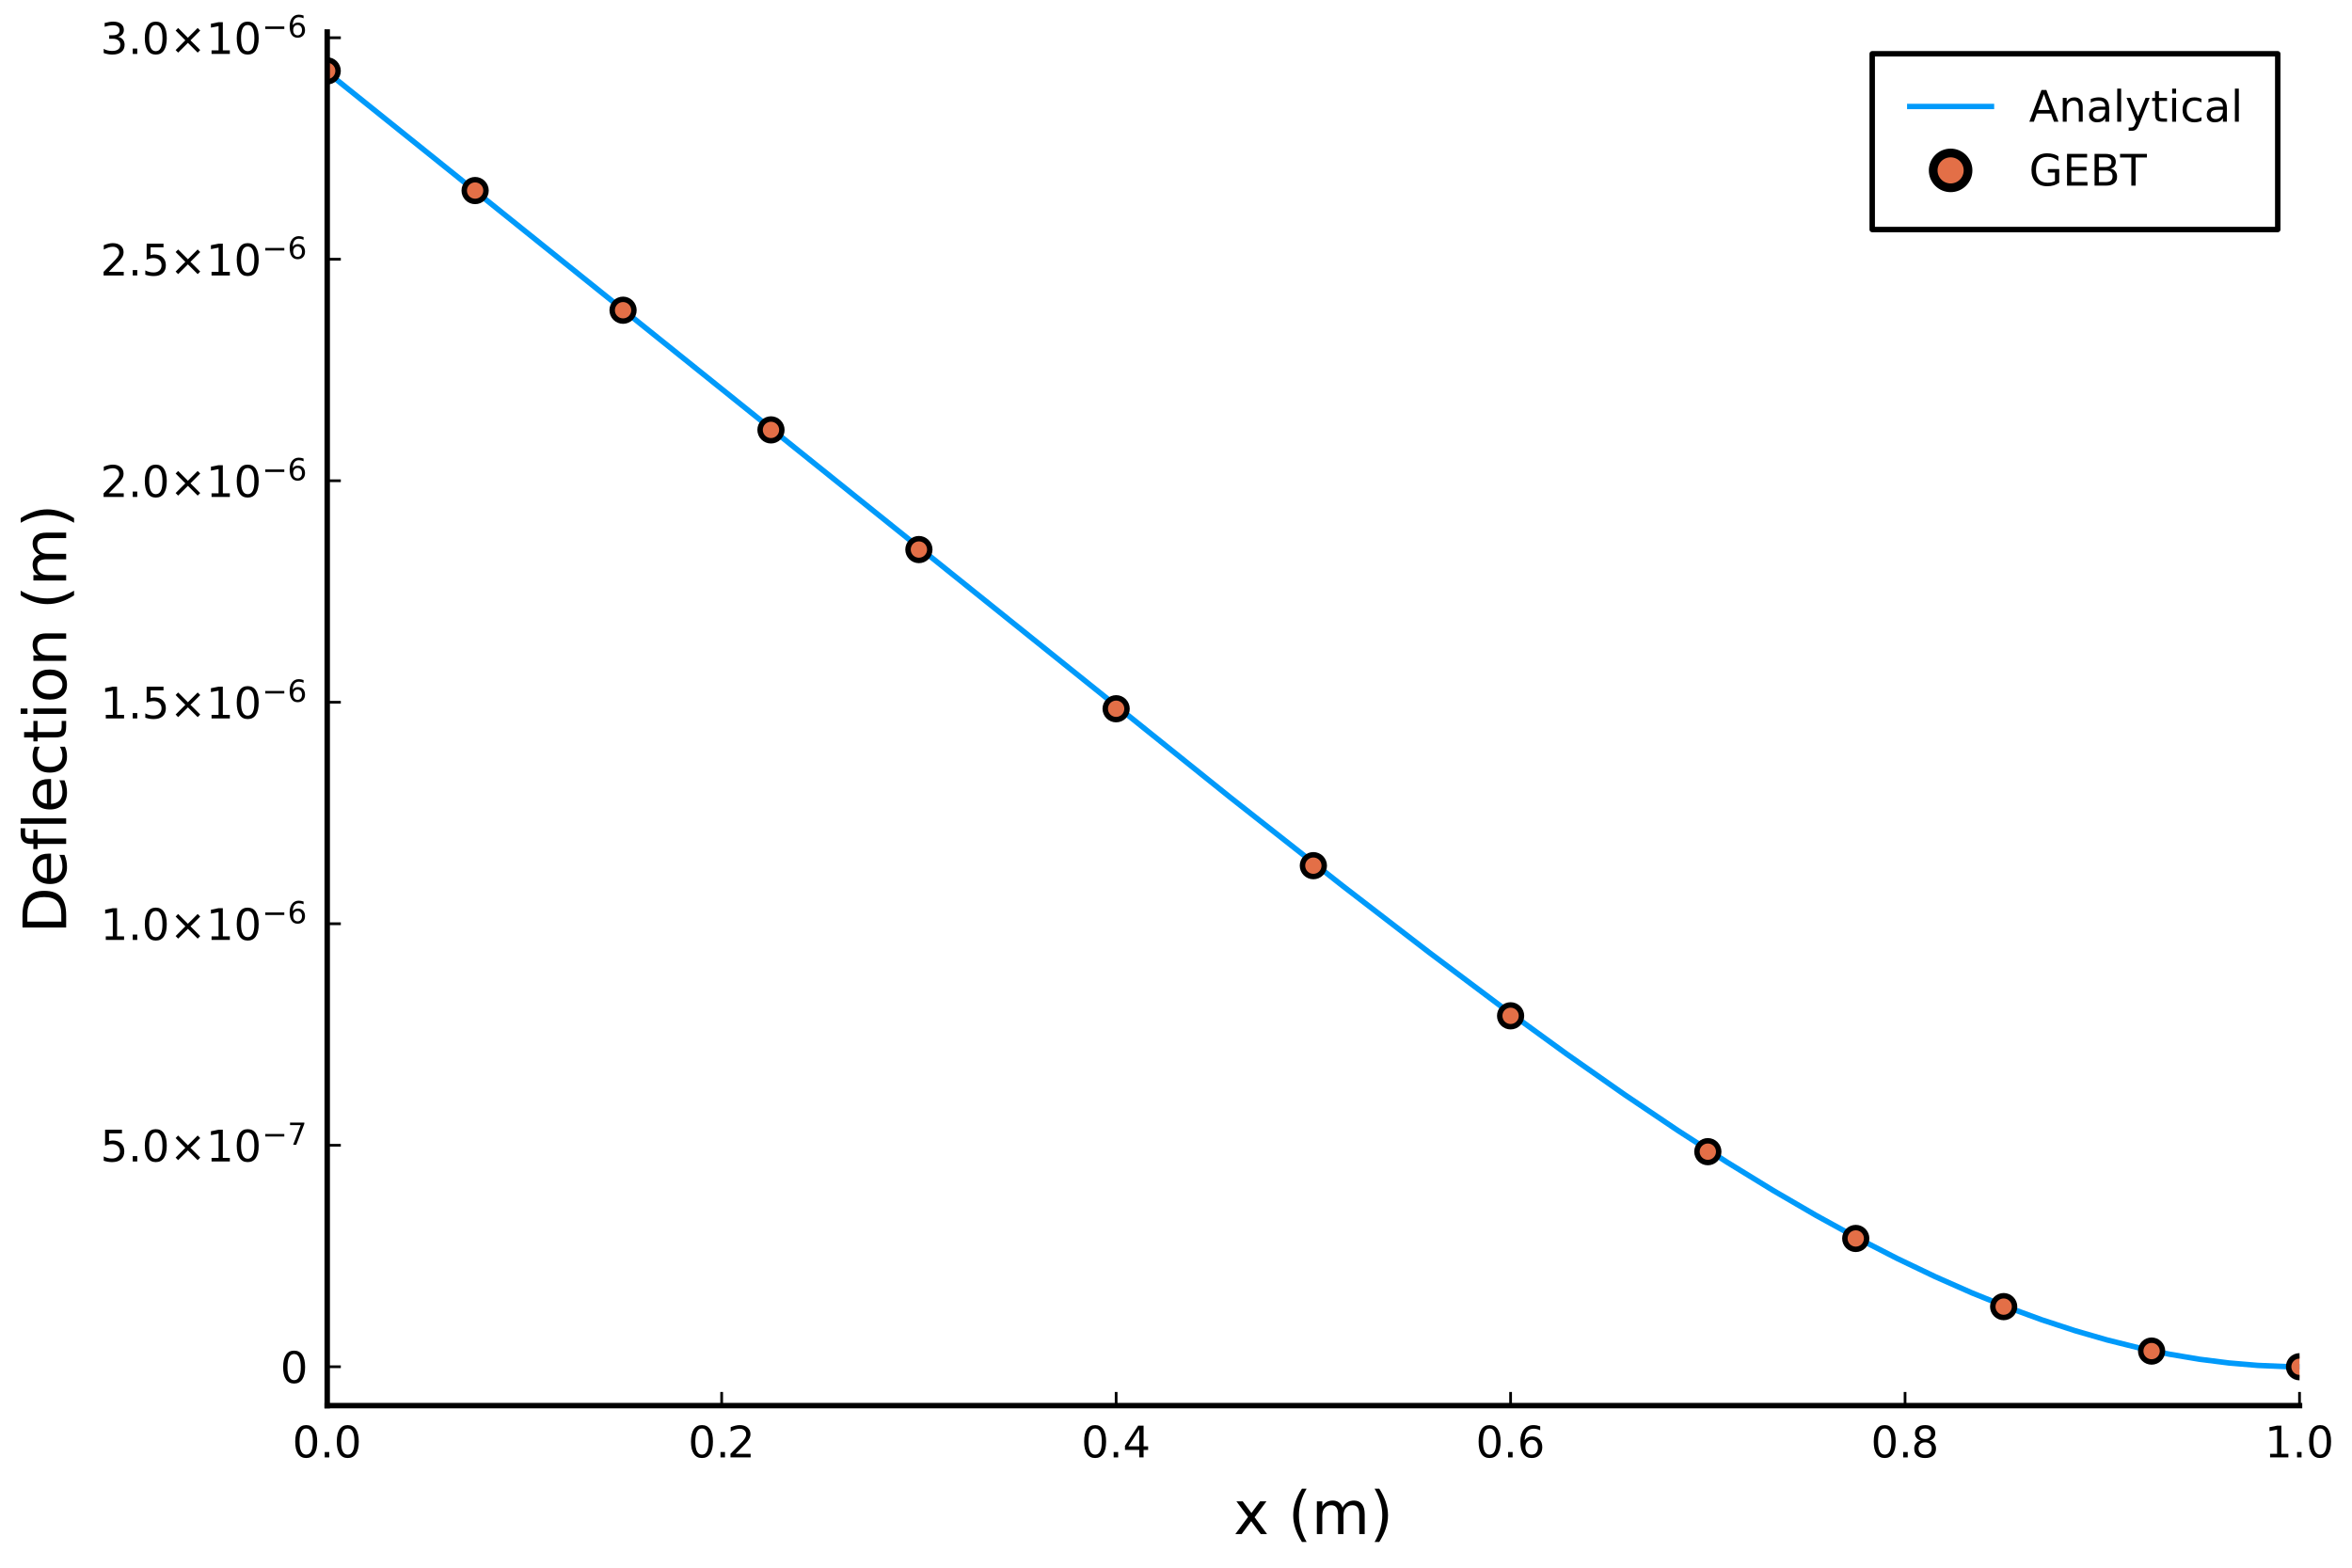 <?xml version="1.0" encoding="utf-8" standalone="no"?>
<!DOCTYPE svg PUBLIC "-//W3C//DTD SVG 1.1//EN"
  "http://www.w3.org/Graphics/SVG/1.1/DTD/svg11.dtd">
<!-- Created with matplotlib (https://matplotlib.org/) -->
<svg height="288pt" version="1.1" viewBox="0 0 432 288" width="432pt" xmlns="http://www.w3.org/2000/svg" xmlns:xlink="http://www.w3.org/1999/xlink">
 <defs>
  <style type="text/css">
*{stroke-linecap:butt;stroke-linejoin:round;}
  </style>
 </defs>
 <g id="figure_1">
  <g id="patch_1">
   <path d="M 0 288 
L 432 288 
L 432 0 
L 0 0 
z
" style="fill:#ffffff;"/>
  </g>
  <g id="axes_1">
   <g id="patch_2">
    <path d="M 60.099 258.225 
L 422.362 258.225 
L 422.362 5.881 
L 60.099 5.881 
z
" style="fill:#ffffff;"/>
   </g>
   <g id="line2d_1">
    <path clip-path="url(#pe79336a7cd)" d="M 60.099 13.263 
L 225.91 146.444 
L 246.611 162.741 
L 262.526 174.994 
L 275.942 185.051 
L 287.744 193.625 
L 298.386 201.086 
L 308.139 207.657 
L 317.181 213.484 
L 325.644 218.678 
L 333.637 223.324 
L 341.237 227.489 
L 348.502 231.218 
L 355.475 234.55 
L 362.193 237.516 
L 368.682 240.139 
L 374.967 242.443 
L 381.069 244.444 
L 387.005 246.158 
L 392.791 247.599 
L 398.441 248.778 
L 403.969 249.706 
L 409.385 250.391 
L 414.701 250.84 
L 419.927 251.059 
L 422.362 251.084 
L 422.362 251.084 
" style="fill:none;stroke:#009afa;"/>
   </g>
   <g id="matplotlib.axis_1">
    <g id="xtick_1">
     <g id="line2d_2">
      <defs>
       <path d="M 0 0 
L 0 -2.5 
" id="maed9d506a4" style="stroke:#000000;stroke-width:0.5;"/>
      </defs>
      <g>
       <use style="stroke:#000000;stroke-width:0.5;" x="60.099" xlink:href="#maed9d506a4" y="258.225"/>
      </g>
     </g>
     <g id="text_1">
      <!-- $\mathregular{0.0}$ -->
      <defs>
       <path d="M 31.781 66.406 
Q 24.172 66.406 20.328 58.906 
Q 16.5 51.422 16.5 36.375 
Q 16.5 21.391 20.328 13.891 
Q 24.172 6.391 31.781 6.391 
Q 39.453 6.391 43.281 13.891 
Q 47.125 21.391 47.125 36.375 
Q 47.125 51.422 43.281 58.906 
Q 39.453 66.406 31.781 66.406 
z
M 31.781 74.219 
Q 44.047 74.219 50.516 64.516 
Q 56.984 54.828 56.984 36.375 
Q 56.984 17.969 50.516 8.266 
Q 44.047 -1.422 31.781 -1.422 
Q 19.531 -1.422 13.062 8.266 
Q 6.594 17.969 6.594 36.375 
Q 6.594 54.828 13.062 64.516 
Q 19.531 74.219 31.781 74.219 
z
" id="DejaVuSans-48"/>
       <path d="M 10.688 12.406 
L 21 12.406 
L 21 0 
L 10.688 0 
z
" id="DejaVuSans-46"/>
      </defs>
      <g transform="translate(53.699 267.804)scale(0.08 -0.08)">
       <use transform="translate(0 0.781)" xlink:href="#DejaVuSans-48"/>
       <use transform="translate(63.623 0.781)" xlink:href="#DejaVuSans-46"/>
       <use transform="translate(95.41 0.781)" xlink:href="#DejaVuSans-48"/>
      </g>
     </g>
    </g>
    <g id="xtick_2">
     <g id="line2d_3">
      <g>
       <use style="stroke:#000000;stroke-width:0.5;" x="132.551" xlink:href="#maed9d506a4" y="258.225"/>
      </g>
     </g>
     <g id="text_2">
      <!-- $\mathregular{0.2}$ -->
      <defs>
       <path d="M 19.188 8.297 
L 53.609 8.297 
L 53.609 0 
L 7.328 0 
L 7.328 8.297 
Q 12.938 14.109 22.625 23.891 
Q 32.328 33.688 34.812 36.531 
Q 39.547 41.844 41.422 45.531 
Q 43.312 49.219 43.312 52.781 
Q 43.312 58.594 39.234 62.25 
Q 35.156 65.922 28.609 65.922 
Q 23.969 65.922 18.812 64.312 
Q 13.672 62.703 7.812 59.422 
L 7.812 69.391 
Q 13.766 71.781 18.938 73 
Q 24.125 74.219 28.422 74.219 
Q 39.75 74.219 46.484 68.547 
Q 53.219 62.891 53.219 53.422 
Q 53.219 48.922 51.531 44.891 
Q 49.859 40.875 45.406 35.406 
Q 44.188 33.984 37.641 27.219 
Q 31.109 20.453 19.188 8.297 
z
" id="DejaVuSans-50"/>
      </defs>
      <g transform="translate(126.391 267.804)scale(0.08 -0.08)">
       <use transform="translate(0 0.781)" xlink:href="#DejaVuSans-48"/>
       <use transform="translate(63.623 0.781)" xlink:href="#DejaVuSans-46"/>
       <use transform="translate(89.91 0.781)" xlink:href="#DejaVuSans-50"/>
      </g>
     </g>
    </g>
    <g id="xtick_3">
     <g id="line2d_4">
      <g>
       <use style="stroke:#000000;stroke-width:0.5;" x="205.004" xlink:href="#maed9d506a4" y="258.225"/>
      </g>
     </g>
     <g id="text_3">
      <!-- $\mathregular{0.4}$ -->
      <defs>
       <path d="M 37.797 64.312 
L 12.891 25.391 
L 37.797 25.391 
z
M 35.203 72.906 
L 47.609 72.906 
L 47.609 25.391 
L 58.016 25.391 
L 58.016 17.188 
L 47.609 17.188 
L 47.609 0 
L 37.797 0 
L 37.797 17.188 
L 4.891 17.188 
L 4.891 26.703 
z
" id="DejaVuSans-52"/>
      </defs>
      <g transform="translate(198.604 267.804)scale(0.08 -0.08)">
       <use transform="translate(0 0.781)" xlink:href="#DejaVuSans-48"/>
       <use transform="translate(63.623 0.781)" xlink:href="#DejaVuSans-46"/>
       <use transform="translate(95.41 0.781)" xlink:href="#DejaVuSans-52"/>
      </g>
     </g>
    </g>
    <g id="xtick_4">
     <g id="line2d_5">
      <g>
       <use style="stroke:#000000;stroke-width:0.5;" x="277.457" xlink:href="#maed9d506a4" y="258.225"/>
      </g>
     </g>
     <g id="text_4">
      <!-- $\mathregular{0.6}$ -->
      <defs>
       <path d="M 33.016 40.375 
Q 26.375 40.375 22.484 35.828 
Q 18.609 31.297 18.609 23.391 
Q 18.609 15.531 22.484 10.953 
Q 26.375 6.391 33.016 6.391 
Q 39.656 6.391 43.531 10.953 
Q 47.406 15.531 47.406 23.391 
Q 47.406 31.297 43.531 35.828 
Q 39.656 40.375 33.016 40.375 
z
M 52.594 71.297 
L 52.594 62.312 
Q 48.875 64.062 45.094 64.984 
Q 41.312 65.922 37.594 65.922 
Q 27.828 65.922 22.672 59.328 
Q 17.531 52.734 16.797 39.406 
Q 19.672 43.656 24.016 45.922 
Q 28.375 48.188 33.594 48.188 
Q 44.578 48.188 50.953 41.516 
Q 57.328 34.859 57.328 23.391 
Q 57.328 12.156 50.688 5.359 
Q 44.047 -1.422 33.016 -1.422 
Q 20.359 -1.422 13.672 8.266 
Q 6.984 17.969 6.984 36.375 
Q 6.984 53.656 15.188 63.938 
Q 23.391 74.219 37.203 74.219 
Q 40.922 74.219 44.703 73.484 
Q 48.484 72.75 52.594 71.297 
z
" id="DejaVuSans-54"/>
      </defs>
      <g transform="translate(271.057 267.804)scale(0.08 -0.08)">
       <use transform="translate(0 0.781)" xlink:href="#DejaVuSans-48"/>
       <use transform="translate(63.623 0.781)" xlink:href="#DejaVuSans-46"/>
       <use transform="translate(95.41 0.781)" xlink:href="#DejaVuSans-54"/>
      </g>
     </g>
    </g>
    <g id="xtick_5">
     <g id="line2d_6">
      <g>
       <use style="stroke:#000000;stroke-width:0.5;" x="349.909" xlink:href="#maed9d506a4" y="258.225"/>
      </g>
     </g>
     <g id="text_5">
      <!-- $\mathregular{0.8}$ -->
      <defs>
       <path d="M 31.781 34.625 
Q 24.75 34.625 20.719 30.859 
Q 16.703 27.094 16.703 20.516 
Q 16.703 13.922 20.719 10.156 
Q 24.75 6.391 31.781 6.391 
Q 38.812 6.391 42.859 10.172 
Q 46.922 13.969 46.922 20.516 
Q 46.922 27.094 42.891 30.859 
Q 38.875 34.625 31.781 34.625 
z
M 21.922 38.812 
Q 15.578 40.375 12.031 44.719 
Q 8.5 49.078 8.5 55.328 
Q 8.5 64.062 14.719 69.141 
Q 20.953 74.219 31.781 74.219 
Q 42.672 74.219 48.875 69.141 
Q 55.078 64.062 55.078 55.328 
Q 55.078 49.078 51.531 44.719 
Q 48 40.375 41.703 38.812 
Q 48.828 37.156 52.797 32.312 
Q 56.781 27.484 56.781 20.516 
Q 56.781 9.906 50.312 4.234 
Q 43.844 -1.422 31.781 -1.422 
Q 19.734 -1.422 13.25 4.234 
Q 6.781 9.906 6.781 20.516 
Q 6.781 27.484 10.781 32.312 
Q 14.797 37.156 21.922 38.812 
z
M 18.312 54.391 
Q 18.312 48.734 21.844 45.562 
Q 25.391 42.391 31.781 42.391 
Q 38.141 42.391 41.719 45.562 
Q 45.312 48.734 45.312 54.391 
Q 45.312 60.062 41.719 63.234 
Q 38.141 66.406 31.781 66.406 
Q 25.391 66.406 21.844 63.234 
Q 18.312 60.062 18.312 54.391 
z
" id="DejaVuSans-56"/>
      </defs>
      <g transform="translate(343.629 267.804)scale(0.08 -0.08)">
       <use transform="translate(0 0.781)" xlink:href="#DejaVuSans-48"/>
       <use transform="translate(63.623 0.781)" xlink:href="#DejaVuSans-46"/>
       <use transform="translate(92.785 0.781)" xlink:href="#DejaVuSans-56"/>
      </g>
     </g>
    </g>
    <g id="xtick_6">
     <g id="line2d_7">
      <g>
       <use style="stroke:#000000;stroke-width:0.5;" x="422.362" xlink:href="#maed9d506a4" y="258.225"/>
      </g>
     </g>
     <g id="text_6">
      <!-- $\mathregular{1.0}$ -->
      <defs>
       <path d="M 12.406 8.297 
L 28.516 8.297 
L 28.516 63.922 
L 10.984 60.406 
L 10.984 69.391 
L 28.422 72.906 
L 38.281 72.906 
L 38.281 8.297 
L 54.391 8.297 
L 54.391 0 
L 12.406 0 
z
" id="DejaVuSans-49"/>
      </defs>
      <g transform="translate(415.962 267.804)scale(0.08 -0.08)">
       <use transform="translate(0 0.781)" xlink:href="#DejaVuSans-49"/>
       <use transform="translate(63.623 0.781)" xlink:href="#DejaVuSans-46"/>
       <use transform="translate(95.41 0.781)" xlink:href="#DejaVuSans-48"/>
      </g>
     </g>
    </g>
    <g id="text_7">
     <!-- x (m) -->
     <defs>
      <path d="M 54.891 54.688 
L 35.109 28.078 
L 55.906 0 
L 45.312 0 
L 29.391 21.484 
L 13.484 0 
L 2.875 0 
L 24.125 28.609 
L 4.688 54.688 
L 15.281 54.688 
L 29.781 35.203 
L 44.281 54.688 
z
" id="DejaVuSans-120"/>
      <path id="DejaVuSans-32"/>
      <path d="M 31 75.875 
Q 24.469 64.656 21.281 53.656 
Q 18.109 42.672 18.109 31.391 
Q 18.109 20.125 21.312 9.062 
Q 24.516 -2 31 -13.188 
L 23.188 -13.188 
Q 15.875 -1.703 12.234 9.375 
Q 8.594 20.453 8.594 31.391 
Q 8.594 42.281 12.203 53.312 
Q 15.828 64.359 23.188 75.875 
z
" id="DejaVuSans-40"/>
      <path d="M 52 44.188 
Q 55.375 50.25 60.062 53.125 
Q 64.75 56 71.094 56 
Q 79.641 56 84.281 50.016 
Q 88.922 44.047 88.922 33.016 
L 88.922 0 
L 79.891 0 
L 79.891 32.719 
Q 79.891 40.578 77.094 44.375 
Q 74.312 48.188 68.609 48.188 
Q 61.625 48.188 57.562 43.547 
Q 53.516 38.922 53.516 30.906 
L 53.516 0 
L 44.484 0 
L 44.484 32.719 
Q 44.484 40.625 41.703 44.406 
Q 38.922 48.188 33.109 48.188 
Q 26.219 48.188 22.156 43.531 
Q 18.109 38.875 18.109 30.906 
L 18.109 0 
L 9.078 0 
L 9.078 54.688 
L 18.109 54.688 
L 18.109 46.188 
Q 21.188 51.219 25.484 53.609 
Q 29.781 56 35.688 56 
Q 41.656 56 45.828 52.969 
Q 50 49.953 52 44.188 
z
" id="DejaVuSans-109"/>
      <path d="M 8.016 75.875 
L 15.828 75.875 
Q 23.141 64.359 26.781 53.312 
Q 30.422 42.281 30.422 31.391 
Q 30.422 20.453 26.781 9.375 
Q 23.141 -1.703 15.828 -13.188 
L 8.016 -13.188 
Q 14.5 -2 17.703 9.062 
Q 20.906 20.125 20.906 31.391 
Q 20.906 42.672 17.703 53.656 
Q 14.5 64.656 8.016 75.875 
z
" id="DejaVuSans-41"/>
     </defs>
     <g transform="translate(226.578 281.826)scale(0.11 -0.11)">
      <use xlink:href="#DejaVuSans-120"/>
      <use x="59.18" xlink:href="#DejaVuSans-32"/>
      <use x="90.967" xlink:href="#DejaVuSans-40"/>
      <use x="129.98" xlink:href="#DejaVuSans-109"/>
      <use x="227.393" xlink:href="#DejaVuSans-41"/>
     </g>
    </g>
   </g>
   <g id="matplotlib.axis_2">
    <g id="ytick_1">
     <g id="line2d_8">
      <defs>
       <path d="M 0 0 
L 2.5 0 
" id="m18ccad5e3f" style="stroke:#000000;stroke-width:0.5;"/>
      </defs>
      <g>
       <use style="stroke:#000000;stroke-width:0.5;" x="60.099" xlink:href="#m18ccad5e3f" y="251.084"/>
      </g>
     </g>
     <g id="text_8">
      <!-- $\mathregular{0}$ -->
      <g transform="translate(51.479 254.123)scale(0.08 -0.08)">
       <use transform="translate(0 0.781)" xlink:href="#DejaVuSans-48"/>
      </g>
     </g>
    </g>
    <g id="ytick_2">
     <g id="line2d_9">
      <g>
       <use style="stroke:#000000;stroke-width:0.5;" x="60.099" xlink:href="#m18ccad5e3f" y="210.392"/>
      </g>
     </g>
     <g id="text_9">
      <!-- $\mathregular{5.0×10^{-7}}$ -->
      <defs>
       <path d="M 10.797 72.906 
L 49.516 72.906 
L 49.516 64.594 
L 19.828 64.594 
L 19.828 46.734 
Q 21.969 47.469 24.109 47.828 
Q 26.266 48.188 28.422 48.188 
Q 40.625 48.188 47.75 41.5 
Q 54.891 34.812 54.891 23.391 
Q 54.891 11.625 47.562 5.094 
Q 40.234 -1.422 26.906 -1.422 
Q 22.312 -1.422 17.547 -0.641 
Q 12.797 0.141 7.719 1.703 
L 7.719 11.625 
Q 12.109 9.234 16.797 8.062 
Q 21.484 6.891 26.703 6.891 
Q 35.156 6.891 40.078 11.328 
Q 45.016 15.766 45.016 23.391 
Q 45.016 31 40.078 35.438 
Q 35.156 39.891 26.703 39.891 
Q 22.75 39.891 18.812 39.016 
Q 14.891 38.141 10.797 36.281 
z
" id="DejaVuSans-53"/>
       <path d="M 70.125 53.719 
L 47.797 31.297 
L 70.125 8.984 
L 64.312 3.078 
L 41.891 25.484 
L 19.484 3.078 
L 13.719 8.984 
L 35.984 31.297 
L 13.719 53.719 
L 19.484 59.625 
L 41.891 37.203 
L 64.312 59.625 
z
" id="DejaVuSans-215"/>
       <path d="M 10.594 35.5 
L 73.188 35.5 
L 73.188 27.203 
L 10.594 27.203 
z
" id="DejaVuSans-8722"/>
       <path d="M 8.203 72.906 
L 55.078 72.906 
L 55.078 68.703 
L 28.609 0 
L 18.312 0 
L 43.219 64.594 
L 8.203 64.594 
z
" id="DejaVuSans-55"/>
      </defs>
      <g transform="translate(18.439 213.431)scale(0.08 -0.08)">
       <use transform="translate(0 0.684)" xlink:href="#DejaVuSans-53"/>
       <use transform="translate(63.623 0.684)" xlink:href="#DejaVuSans-46"/>
       <use transform="translate(95.41 0.684)" xlink:href="#DejaVuSans-48"/>
       <use transform="translate(159.033 0.684)" xlink:href="#DejaVuSans-215"/>
       <use transform="translate(242.822 0.684)" xlink:href="#DejaVuSans-49"/>
       <use transform="translate(306.445 0.684)" xlink:href="#DejaVuSans-48"/>
       <use transform="translate(371.025 38.966)scale(0.7)" xlink:href="#DejaVuSans-8722"/>
       <use transform="translate(429.678 38.966)scale(0.7)" xlink:href="#DejaVuSans-55"/>
      </g>
     </g>
    </g>
    <g id="ytick_3">
     <g id="line2d_10">
      <g>
       <use style="stroke:#000000;stroke-width:0.5;" x="60.099" xlink:href="#m18ccad5e3f" y="169.7"/>
      </g>
     </g>
     <g id="text_10">
      <!-- $\mathregular{1.0×10^{-6}}$ -->
      <g transform="translate(18.439 172.74)scale(0.08 -0.08)">
       <use transform="translate(0 0.766)" xlink:href="#DejaVuSans-49"/>
       <use transform="translate(63.623 0.766)" xlink:href="#DejaVuSans-46"/>
       <use transform="translate(95.41 0.766)" xlink:href="#DejaVuSans-48"/>
       <use transform="translate(159.033 0.766)" xlink:href="#DejaVuSans-215"/>
       <use transform="translate(242.822 0.766)" xlink:href="#DejaVuSans-49"/>
       <use transform="translate(306.445 0.766)" xlink:href="#DejaVuSans-48"/>
       <use transform="translate(371.025 39.047)scale(0.7)" xlink:href="#DejaVuSans-8722"/>
       <use transform="translate(429.678 39.047)scale(0.7)" xlink:href="#DejaVuSans-54"/>
      </g>
     </g>
    </g>
    <g id="ytick_4">
     <g id="line2d_11">
      <g>
       <use style="stroke:#000000;stroke-width:0.5;" x="60.099" xlink:href="#m18ccad5e3f" y="129.009"/>
      </g>
     </g>
     <g id="text_11">
      <!-- $\mathregular{1.5×10^{-6}}$ -->
      <g transform="translate(18.439 132.048)scale(0.08 -0.08)">
       <use transform="translate(0 0.766)" xlink:href="#DejaVuSans-49"/>
       <use transform="translate(63.623 0.766)" xlink:href="#DejaVuSans-46"/>
       <use transform="translate(95.41 0.766)" xlink:href="#DejaVuSans-53"/>
       <use transform="translate(159.033 0.766)" xlink:href="#DejaVuSans-215"/>
       <use transform="translate(242.822 0.766)" xlink:href="#DejaVuSans-49"/>
       <use transform="translate(306.445 0.766)" xlink:href="#DejaVuSans-48"/>
       <use transform="translate(371.025 39.047)scale(0.7)" xlink:href="#DejaVuSans-8722"/>
       <use transform="translate(429.678 39.047)scale(0.7)" xlink:href="#DejaVuSans-54"/>
      </g>
     </g>
    </g>
    <g id="ytick_5">
     <g id="line2d_12">
      <g>
       <use style="stroke:#000000;stroke-width:0.5;" x="60.099" xlink:href="#m18ccad5e3f" y="88.317"/>
      </g>
     </g>
     <g id="text_12">
      <!-- $\mathregular{2.0×10^{-6}}$ -->
      <g transform="translate(18.439 91.356)scale(0.08 -0.08)">
       <use transform="translate(0 0.766)" xlink:href="#DejaVuSans-50"/>
       <use transform="translate(63.623 0.766)" xlink:href="#DejaVuSans-46"/>
       <use transform="translate(95.41 0.766)" xlink:href="#DejaVuSans-48"/>
       <use transform="translate(159.033 0.766)" xlink:href="#DejaVuSans-215"/>
       <use transform="translate(242.822 0.766)" xlink:href="#DejaVuSans-49"/>
       <use transform="translate(306.445 0.766)" xlink:href="#DejaVuSans-48"/>
       <use transform="translate(371.025 39.047)scale(0.7)" xlink:href="#DejaVuSans-8722"/>
       <use transform="translate(429.678 39.047)scale(0.7)" xlink:href="#DejaVuSans-54"/>
      </g>
     </g>
    </g>
    <g id="ytick_6">
     <g id="line2d_13">
      <g>
       <use style="stroke:#000000;stroke-width:0.5;" x="60.099" xlink:href="#m18ccad5e3f" y="47.625"/>
      </g>
     </g>
     <g id="text_13">
      <!-- $\mathregular{2.5×10^{-6}}$ -->
      <g transform="translate(18.439 50.665)scale(0.08 -0.08)">
       <use transform="translate(0 0.766)" xlink:href="#DejaVuSans-50"/>
       <use transform="translate(63.623 0.766)" xlink:href="#DejaVuSans-46"/>
       <use transform="translate(95.41 0.766)" xlink:href="#DejaVuSans-53"/>
       <use transform="translate(159.033 0.766)" xlink:href="#DejaVuSans-215"/>
       <use transform="translate(242.822 0.766)" xlink:href="#DejaVuSans-49"/>
       <use transform="translate(306.445 0.766)" xlink:href="#DejaVuSans-48"/>
       <use transform="translate(371.025 39.047)scale(0.7)" xlink:href="#DejaVuSans-8722"/>
       <use transform="translate(429.678 39.047)scale(0.7)" xlink:href="#DejaVuSans-54"/>
      </g>
     </g>
    </g>
    <g id="ytick_7">
     <g id="line2d_14">
      <g>
       <use style="stroke:#000000;stroke-width:0.5;" x="60.099" xlink:href="#m18ccad5e3f" y="6.934"/>
      </g>
     </g>
     <g id="text_14">
      <!-- $\mathregular{3.0×10^{-6}}$ -->
      <defs>
       <path d="M 40.578 39.312 
Q 47.656 37.797 51.625 33 
Q 55.609 28.219 55.609 21.188 
Q 55.609 10.406 48.188 4.484 
Q 40.766 -1.422 27.094 -1.422 
Q 22.516 -1.422 17.656 -0.516 
Q 12.797 0.391 7.625 2.203 
L 7.625 11.719 
Q 11.719 9.328 16.594 8.109 
Q 21.484 6.891 26.812 6.891 
Q 36.078 6.891 40.938 10.547 
Q 45.797 14.203 45.797 21.188 
Q 45.797 27.641 41.281 31.266 
Q 36.766 34.906 28.719 34.906 
L 20.219 34.906 
L 20.219 43.016 
L 29.109 43.016 
Q 36.375 43.016 40.234 45.922 
Q 44.094 48.828 44.094 54.297 
Q 44.094 59.906 40.109 62.906 
Q 36.141 65.922 28.719 65.922 
Q 24.656 65.922 20.016 65.031 
Q 15.375 64.156 9.812 62.312 
L 9.812 71.094 
Q 15.438 72.656 20.344 73.438 
Q 25.25 74.219 29.594 74.219 
Q 40.828 74.219 47.359 69.109 
Q 53.906 64.016 53.906 55.328 
Q 53.906 49.266 50.438 45.094 
Q 46.969 40.922 40.578 39.312 
z
" id="DejaVuSans-51"/>
      </defs>
      <g transform="translate(18.439 9.973)scale(0.08 -0.08)">
       <use transform="translate(0 0.766)" xlink:href="#DejaVuSans-51"/>
       <use transform="translate(63.623 0.766)" xlink:href="#DejaVuSans-46"/>
       <use transform="translate(95.41 0.766)" xlink:href="#DejaVuSans-48"/>
       <use transform="translate(159.033 0.766)" xlink:href="#DejaVuSans-215"/>
       <use transform="translate(242.822 0.766)" xlink:href="#DejaVuSans-49"/>
       <use transform="translate(306.445 0.766)" xlink:href="#DejaVuSans-48"/>
       <use transform="translate(371.025 39.047)scale(0.7)" xlink:href="#DejaVuSans-8722"/>
       <use transform="translate(429.678 39.047)scale(0.7)" xlink:href="#DejaVuSans-54"/>
      </g>
     </g>
    </g>
    <g id="text_15">
     <!-- Deflection (m) -->
     <defs>
      <path d="M 19.672 64.797 
L 19.672 8.109 
L 31.594 8.109 
Q 46.688 8.109 53.688 14.938 
Q 60.688 21.781 60.688 36.531 
Q 60.688 51.172 53.688 57.984 
Q 46.688 64.797 31.594 64.797 
z
M 9.812 72.906 
L 30.078 72.906 
Q 51.266 72.906 61.172 64.094 
Q 71.094 55.281 71.094 36.531 
Q 71.094 17.672 61.125 8.828 
Q 51.172 0 30.078 0 
L 9.812 0 
z
" id="DejaVuSans-68"/>
      <path d="M 56.203 29.594 
L 56.203 25.203 
L 14.891 25.203 
Q 15.484 15.922 20.484 11.062 
Q 25.484 6.203 34.422 6.203 
Q 39.594 6.203 44.453 7.469 
Q 49.312 8.734 54.109 11.281 
L 54.109 2.781 
Q 49.266 0.734 44.188 -0.344 
Q 39.109 -1.422 33.891 -1.422 
Q 20.797 -1.422 13.156 6.188 
Q 5.516 13.812 5.516 26.812 
Q 5.516 40.234 12.766 48.109 
Q 20.016 56 32.328 56 
Q 43.359 56 49.781 48.891 
Q 56.203 41.797 56.203 29.594 
z
M 47.219 32.234 
Q 47.125 39.594 43.094 43.984 
Q 39.062 48.391 32.422 48.391 
Q 24.906 48.391 20.391 44.141 
Q 15.875 39.891 15.188 32.172 
z
" id="DejaVuSans-101"/>
      <path d="M 37.109 75.984 
L 37.109 68.5 
L 28.516 68.5 
Q 23.688 68.5 21.797 66.547 
Q 19.922 64.594 19.922 59.516 
L 19.922 54.688 
L 34.719 54.688 
L 34.719 47.703 
L 19.922 47.703 
L 19.922 0 
L 10.891 0 
L 10.891 47.703 
L 2.297 47.703 
L 2.297 54.688 
L 10.891 54.688 
L 10.891 58.5 
Q 10.891 67.625 15.141 71.797 
Q 19.391 75.984 28.609 75.984 
z
" id="DejaVuSans-102"/>
      <path d="M 9.422 75.984 
L 18.406 75.984 
L 18.406 0 
L 9.422 0 
z
" id="DejaVuSans-108"/>
      <path d="M 48.781 52.594 
L 48.781 44.188 
Q 44.969 46.297 41.141 47.344 
Q 37.312 48.391 33.406 48.391 
Q 24.656 48.391 19.812 42.844 
Q 14.984 37.312 14.984 27.297 
Q 14.984 17.281 19.812 11.734 
Q 24.656 6.203 33.406 6.203 
Q 37.312 6.203 41.141 7.25 
Q 44.969 8.297 48.781 10.406 
L 48.781 2.094 
Q 45.016 0.344 40.984 -0.531 
Q 36.969 -1.422 32.422 -1.422 
Q 20.062 -1.422 12.781 6.344 
Q 5.516 14.109 5.516 27.297 
Q 5.516 40.672 12.859 48.328 
Q 20.219 56 33.016 56 
Q 37.156 56 41.109 55.141 
Q 45.062 54.297 48.781 52.594 
z
" id="DejaVuSans-99"/>
      <path d="M 18.312 70.219 
L 18.312 54.688 
L 36.812 54.688 
L 36.812 47.703 
L 18.312 47.703 
L 18.312 18.016 
Q 18.312 11.328 20.141 9.422 
Q 21.969 7.516 27.594 7.516 
L 36.812 7.516 
L 36.812 0 
L 27.594 0 
Q 17.188 0 13.234 3.875 
Q 9.281 7.766 9.281 18.016 
L 9.281 47.703 
L 2.688 47.703 
L 2.688 54.688 
L 9.281 54.688 
L 9.281 70.219 
z
" id="DejaVuSans-116"/>
      <path d="M 9.422 54.688 
L 18.406 54.688 
L 18.406 0 
L 9.422 0 
z
M 9.422 75.984 
L 18.406 75.984 
L 18.406 64.594 
L 9.422 64.594 
z
" id="DejaVuSans-105"/>
      <path d="M 30.609 48.391 
Q 23.391 48.391 19.188 42.75 
Q 14.984 37.109 14.984 27.297 
Q 14.984 17.484 19.156 11.844 
Q 23.344 6.203 30.609 6.203 
Q 37.797 6.203 41.984 11.859 
Q 46.188 17.531 46.188 27.297 
Q 46.188 37.016 41.984 42.703 
Q 37.797 48.391 30.609 48.391 
z
M 30.609 56 
Q 42.328 56 49.016 48.375 
Q 55.719 40.766 55.719 27.297 
Q 55.719 13.875 49.016 6.219 
Q 42.328 -1.422 30.609 -1.422 
Q 18.844 -1.422 12.172 6.219 
Q 5.516 13.875 5.516 27.297 
Q 5.516 40.766 12.172 48.375 
Q 18.844 56 30.609 56 
z
" id="DejaVuSans-111"/>
      <path d="M 54.891 33.016 
L 54.891 0 
L 45.906 0 
L 45.906 32.719 
Q 45.906 40.484 42.875 44.328 
Q 39.844 48.188 33.797 48.188 
Q 26.516 48.188 22.312 43.547 
Q 18.109 38.922 18.109 30.906 
L 18.109 0 
L 9.078 0 
L 9.078 54.688 
L 18.109 54.688 
L 18.109 46.188 
Q 21.344 51.125 25.703 53.562 
Q 30.078 56 35.797 56 
Q 45.219 56 50.047 50.172 
Q 54.891 44.344 54.891 33.016 
z
" id="DejaVuSans-110"/>
     </defs>
     <g transform="translate(12.151 171.477)rotate(-90)scale(0.11 -0.11)">
      <use xlink:href="#DejaVuSans-68"/>
      <use x="77.002" xlink:href="#DejaVuSans-101"/>
      <use x="138.525" xlink:href="#DejaVuSans-102"/>
      <use x="173.73" xlink:href="#DejaVuSans-108"/>
      <use x="201.514" xlink:href="#DejaVuSans-101"/>
      <use x="263.037" xlink:href="#DejaVuSans-99"/>
      <use x="318.018" xlink:href="#DejaVuSans-116"/>
      <use x="357.227" xlink:href="#DejaVuSans-105"/>
      <use x="385.01" xlink:href="#DejaVuSans-111"/>
      <use x="446.191" xlink:href="#DejaVuSans-110"/>
      <use x="509.57" xlink:href="#DejaVuSans-32"/>
      <use x="541.357" xlink:href="#DejaVuSans-40"/>
      <use x="580.371" xlink:href="#DejaVuSans-109"/>
      <use x="677.783" xlink:href="#DejaVuSans-41"/>
     </g>
    </g>
   </g>
   <g id="PathCollection_1">
    <defs>
     <path d="M 0 2 
C 0.53 2 1.039 1.789 1.414 1.414 
C 1.789 1.039 2 0.53 2 0 
C 2 -0.53 1.789 -1.039 1.414 -1.414 
C 1.039 -1.789 0.53 -2 0 -2 
C -0.53 -2 -1.039 -1.789 -1.414 -1.414 
C -1.789 -1.039 -2 -0.53 -2 0 
C -2 0.53 -1.789 1.039 -1.414 1.414 
C -1.039 1.789 -0.53 2 0 2 
z
" id="m910466bceb" style="stroke:#000000;"/>
    </defs>
    <g clip-path="url(#pe79336a7cd)">
     <use style="fill:#e36f47;stroke:#000000;" x="60.099" xlink:href="#m910466bceb" y="13.023"/>
     <use style="fill:#e36f47;stroke:#000000;" x="87.268" xlink:href="#m910466bceb" y="35.007"/>
     <use style="fill:#e36f47;stroke:#000000;" x="114.438" xlink:href="#m910466bceb" y="56.991"/>
     <use style="fill:#e36f47;stroke:#000000;" x="141.608" xlink:href="#m910466bceb" y="78.976"/>
     <use style="fill:#e36f47;stroke:#000000;" x="168.778" xlink:href="#m910466bceb" y="100.96"/>
     <use style="fill:#e36f47;stroke:#000000;" x="205.004" xlink:href="#m910466bceb" y="130.204"/>
     <use style="fill:#e36f47;stroke:#000000;" x="241.23" xlink:href="#m910466bceb" y="159.032"/>
     <use style="fill:#e36f47;stroke:#000000;" x="277.457" xlink:href="#m910466bceb" y="186.617"/>
     <use style="fill:#e36f47;stroke:#000000;" x="313.683" xlink:href="#m910466bceb" y="211.574"/>
     <use style="fill:#e36f47;stroke:#000000;" x="340.853" xlink:href="#m910466bceb" y="227.518"/>
     <use style="fill:#e36f47;stroke:#000000;" x="368.022" xlink:href="#m910466bceb" y="240.039"/>
     <use style="fill:#e36f47;stroke:#000000;" x="395.192" xlink:href="#m910466bceb" y="248.206"/>
     <use style="fill:#e36f47;stroke:#000000;" x="422.362" xlink:href="#m910466bceb" y="251.084"/>
    </g>
   </g>
   <g id="patch_3">
    <path d="M 60.099 258.225 
L 60.099 5.881 
" style="fill:none;stroke:#000000;stroke-linecap:square;stroke-linejoin:miter;"/>
   </g>
   <g id="patch_4">
    <path d="M 60.099 258.225 
L 422.362 258.225 
" style="fill:none;stroke:#000000;stroke-linecap:square;stroke-linejoin:miter;"/>
   </g>
   <g id="legend_1">
    <g id="patch_5">
     <path d="M 343.877 42.166 
L 418.362 42.166 
L 418.362 9.881 
L 343.877 9.881 
z
" style="fill:#ffffff;stroke:#000000;stroke-linejoin:miter;"/>
    </g>
    <g id="line2d_15">
     <path d="M 350.277 19.56 
L 366.277 19.56 
" style="fill:none;stroke:#009afa;stroke-linejoin:miter;"/>
    </g>
    <g id="line2d_16"/>
    <g id="text_16">
     <!-- Analytical -->
     <defs>
      <path d="M 34.188 63.188 
L 20.797 26.906 
L 47.609 26.906 
z
M 28.609 72.906 
L 39.797 72.906 
L 67.578 0 
L 57.328 0 
L 50.688 18.703 
L 17.828 18.703 
L 11.188 0 
L 0.781 0 
z
" id="DejaVuSans-65"/>
      <path d="M 34.281 27.484 
Q 23.391 27.484 19.188 25 
Q 14.984 22.516 14.984 16.5 
Q 14.984 11.719 18.141 8.906 
Q 21.297 6.109 26.703 6.109 
Q 34.188 6.109 38.703 11.406 
Q 43.219 16.703 43.219 25.484 
L 43.219 27.484 
z
M 52.203 31.203 
L 52.203 0 
L 43.219 0 
L 43.219 8.297 
Q 40.141 3.328 35.547 0.953 
Q 30.953 -1.422 24.312 -1.422 
Q 15.922 -1.422 10.953 3.297 
Q 6 8.016 6 15.922 
Q 6 25.141 12.172 29.828 
Q 18.359 34.516 30.609 34.516 
L 43.219 34.516 
L 43.219 35.406 
Q 43.219 41.609 39.141 45 
Q 35.062 48.391 27.688 48.391 
Q 23 48.391 18.547 47.266 
Q 14.109 46.141 10.016 43.891 
L 10.016 52.203 
Q 14.938 54.109 19.578 55.047 
Q 24.219 56 28.609 56 
Q 40.484 56 46.344 49.844 
Q 52.203 43.703 52.203 31.203 
z
" id="DejaVuSans-97"/>
      <path d="M 32.172 -5.078 
Q 28.375 -14.844 24.75 -17.812 
Q 21.141 -20.797 15.094 -20.797 
L 7.906 -20.797 
L 7.906 -13.281 
L 13.188 -13.281 
Q 16.891 -13.281 18.938 -11.516 
Q 21 -9.766 23.484 -3.219 
L 25.094 0.875 
L 2.984 54.688 
L 12.5 54.688 
L 29.594 11.922 
L 46.688 54.688 
L 56.203 54.688 
z
" id="DejaVuSans-121"/>
     </defs>
     <g transform="translate(372.677 22.36)scale(0.08 -0.08)">
      <use xlink:href="#DejaVuSans-65"/>
      <use x="68.408" xlink:href="#DejaVuSans-110"/>
      <use x="131.787" xlink:href="#DejaVuSans-97"/>
      <use x="193.066" xlink:href="#DejaVuSans-108"/>
      <use x="220.85" xlink:href="#DejaVuSans-121"/>
      <use x="280.029" xlink:href="#DejaVuSans-116"/>
      <use x="319.238" xlink:href="#DejaVuSans-105"/>
      <use x="347.021" xlink:href="#DejaVuSans-99"/>
      <use x="402.002" xlink:href="#DejaVuSans-97"/>
      <use x="463.281" xlink:href="#DejaVuSans-108"/>
     </g>
    </g>
    <g id="line2d_17">
     <path d="M 350.277 31.302 
L 366.277 31.302 
" style="fill:none;"/>
    </g>
    <g id="line2d_18">
     <defs>
      <path d="M 0 3.2 
C 0.849 3.2 1.663 2.863 2.263 2.263 
C 2.863 1.663 3.2 0.849 3.2 0 
C 3.2 -0.849 2.863 -1.663 2.263 -2.263 
C 1.663 -2.863 0.849 -3.2 0 -3.2 
C -0.849 -3.2 -1.663 -2.863 -2.263 -2.263 
C -2.863 -1.663 -3.2 -0.849 -3.2 0 
C -3.2 0.849 -2.863 1.663 -2.263 2.263 
C -1.663 2.863 -0.849 3.2 0 3.2 
z
" id="m5eb966493c" style="stroke:#000000;stroke-width:1.6;"/>
     </defs>
     <g>
      <use style="fill:#e36f47;stroke:#000000;stroke-width:1.6;" x="358.277" xlink:href="#m5eb966493c" y="31.302"/>
     </g>
    </g>
    <g id="text_17">
     <!-- GEBT -->
     <defs>
      <path d="M 59.516 10.406 
L 59.516 29.984 
L 43.406 29.984 
L 43.406 38.094 
L 69.281 38.094 
L 69.281 6.781 
Q 63.578 2.734 56.688 0.656 
Q 49.812 -1.422 42 -1.422 
Q 24.906 -1.422 15.25 8.562 
Q 5.609 18.562 5.609 36.375 
Q 5.609 54.25 15.25 64.234 
Q 24.906 74.219 42 74.219 
Q 49.125 74.219 55.547 72.453 
Q 61.969 70.703 67.391 67.281 
L 67.391 56.781 
Q 61.922 61.422 55.766 63.766 
Q 49.609 66.109 42.828 66.109 
Q 29.438 66.109 22.719 58.641 
Q 16.016 51.172 16.016 36.375 
Q 16.016 21.625 22.719 14.156 
Q 29.438 6.688 42.828 6.688 
Q 48.047 6.688 52.141 7.594 
Q 56.25 8.5 59.516 10.406 
z
" id="DejaVuSans-71"/>
      <path d="M 9.812 72.906 
L 55.906 72.906 
L 55.906 64.594 
L 19.672 64.594 
L 19.672 43.016 
L 54.391 43.016 
L 54.391 34.719 
L 19.672 34.719 
L 19.672 8.297 
L 56.781 8.297 
L 56.781 0 
L 9.812 0 
z
" id="DejaVuSans-69"/>
      <path d="M 19.672 34.812 
L 19.672 8.109 
L 35.5 8.109 
Q 43.453 8.109 47.281 11.406 
Q 51.125 14.703 51.125 21.484 
Q 51.125 28.328 47.281 31.562 
Q 43.453 34.812 35.5 34.812 
z
M 19.672 64.797 
L 19.672 42.828 
L 34.281 42.828 
Q 41.5 42.828 45.031 45.531 
Q 48.578 48.25 48.578 53.812 
Q 48.578 59.328 45.031 62.062 
Q 41.5 64.797 34.281 64.797 
z
M 9.812 72.906 
L 35.016 72.906 
Q 46.297 72.906 52.391 68.219 
Q 58.5 63.531 58.5 54.891 
Q 58.5 48.188 55.375 44.234 
Q 52.25 40.281 46.188 39.312 
Q 53.469 37.75 57.5 32.781 
Q 61.531 27.828 61.531 20.406 
Q 61.531 10.641 54.891 5.312 
Q 48.25 0 35.984 0 
L 9.812 0 
z
" id="DejaVuSans-66"/>
      <path d="M -0.297 72.906 
L 61.375 72.906 
L 61.375 64.594 
L 35.5 64.594 
L 35.5 0 
L 25.594 0 
L 25.594 64.594 
L -0.297 64.594 
z
" id="DejaVuSans-84"/>
     </defs>
     <g transform="translate(372.677 34.102)scale(0.08 -0.08)">
      <use xlink:href="#DejaVuSans-71"/>
      <use x="77.49" xlink:href="#DejaVuSans-69"/>
      <use x="140.674" xlink:href="#DejaVuSans-66"/>
      <use x="209.277" xlink:href="#DejaVuSans-84"/>
     </g>
    </g>
   </g>
  </g>
 </g>
 <defs>
  <clipPath id="pe79336a7cd">
   <rect height="252.345" width="362.263" x="60.099" y="5.881"/>
  </clipPath>
 </defs>
</svg>

